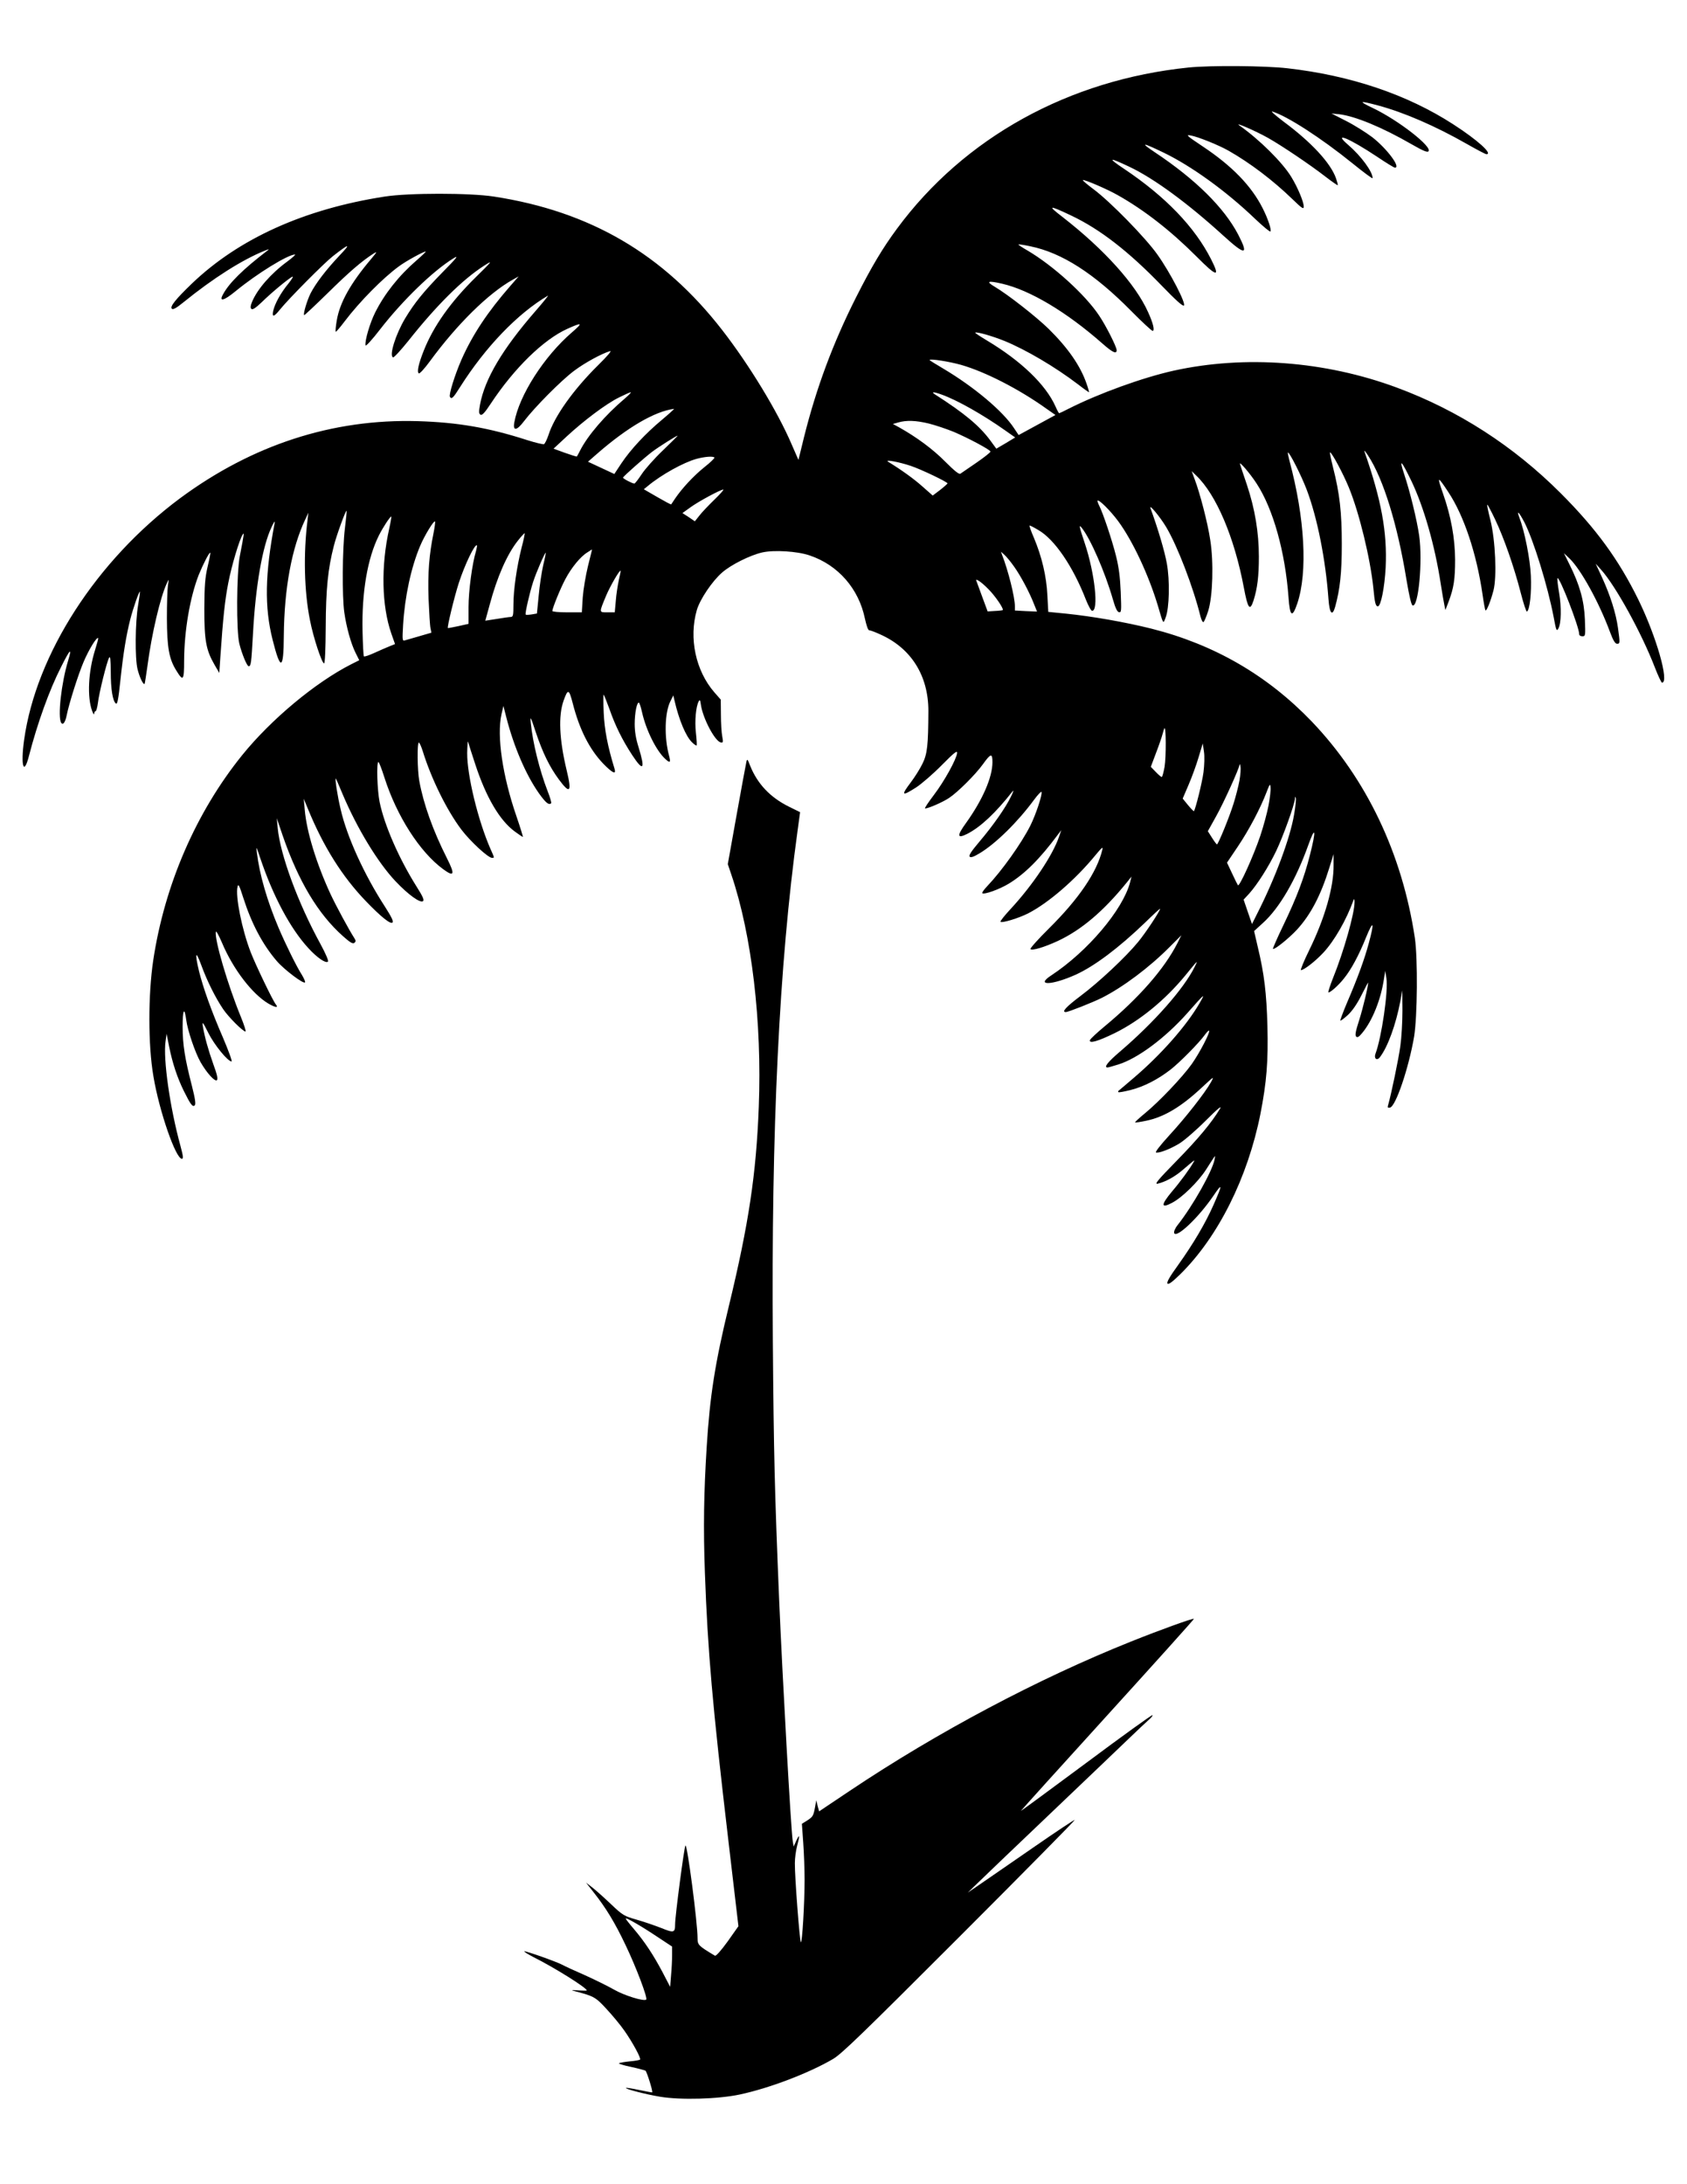 <?xml version="1.0" standalone="no"?>
<!DOCTYPE svg PUBLIC "-//W3C//DTD SVG 20010904//EN"
 "http://www.w3.org/TR/2001/REC-SVG-20010904/DTD/svg10.dtd">
<svg version="1.0" xmlns="http://www.w3.org/2000/svg"
 width="1127pt" height="1459pt" viewBox="0 0 1127 1459"
 preserveAspectRatio="xMidYMid meet">
<g transform="translate(0,1459) scale(0.1,-0.1)"
fill="#000000" stroke="none">
<path d="M7940 14139 c-800 -82 -1499 -468 -1948 -1077 -96 -130 -169 -252
-273 -458 -154 -305 -266 -606 -348 -935 l-37 -151 -45 103 c-94 220 -284 532
-464 764 -394 508 -882 793 -1525 892 -163 25 -568 25 -730 0 -536 -83 -974
-280 -1289 -582 -108 -104 -147 -153 -133 -167 8 -8 30 4 79 44 196 159 390
282 538 342 34 14 37 14 20 1 -161 -123 -255 -216 -295 -291 -29 -52 5 -44 85
22 144 118 349 244 396 244 6 0 -17 -21 -52 -47 -108 -79 -200 -184 -235 -269
-11 -26 -12 -40 -5 -47 8 -8 28 5 69 44 65 64 173 153 203 170 12 6 2 -12 -25
-46 -51 -62 -90 -133 -101 -182 -9 -44 5 -41 45 9 59 73 292 308 354 357 111
87 124 88 44 4 -89 -94 -160 -187 -194 -254 -23 -47 -50 -136 -42 -144 2 -2
73 65 158 148 142 140 227 213 305 263 27 17 25 13 -15 -35 -138 -163 -210
-292 -230 -410 -7 -40 -10 -74 -7 -77 2 -2 29 29 59 69 100 132 256 290 363
368 47 35 164 99 179 99 4 0 -23 -26 -61 -59 -118 -102 -214 -223 -277 -349
-35 -70 -70 -189 -64 -219 2 -8 45 39 98 108 149 192 353 390 490 474 37 23
24 5 -76 -96 -127 -130 -186 -204 -247 -305 -64 -107 -109 -251 -81 -261 6 -2
51 47 101 109 190 240 364 412 508 504 58 37 57 34 -56 -77 -168 -165 -283
-327 -348 -491 -35 -88 -47 -143 -33 -152 6 -3 39 33 74 81 181 247 390 453
552 544 l41 23 -55 -63 c-152 -174 -253 -326 -327 -493 -45 -103 -86 -235 -77
-249 11 -18 22 -7 69 68 169 266 382 488 585 608 8 5 -29 -41 -82 -102 -221
-254 -339 -453 -371 -625 -9 -49 -8 -61 3 -68 10 -6 28 12 68 73 157 238 354
430 513 501 100 45 105 41 30 -24 -186 -160 -353 -421 -385 -601 -11 -60 16
-57 65 8 69 91 248 272 334 336 72 54 184 115 241 132 13 3 -21 -36 -78 -92
-167 -165 -295 -344 -335 -472 -10 -29 -23 -55 -29 -58 -7 -2 -57 10 -111 27
-260 84 -467 119 -733 127 -569 16 -1104 -158 -1587 -515 -558 -415 -962
-1041 -1042 -1615 -24 -174 -2 -243 33 -104 56 216 135 437 214 592 61 122 75
134 47 42 -45 -148 -71 -377 -46 -415 11 -18 27 3 36 48 16 81 78 276 114 360
35 82 87 167 97 158 2 -2 -8 -38 -21 -80 -45 -143 -54 -314 -19 -408 7 -19 13
-27 13 -17 1 9 5 17 10 17 4 0 11 24 15 54 7 64 60 278 75 303 8 13 10 -11 11
-95 0 -116 13 -194 34 -211 10 -8 17 27 30 152 20 188 39 301 66 409 20 78 60
192 65 186 1 -2 -4 -41 -12 -88 -20 -114 -22 -359 -4 -430 13 -53 38 -106 47
-98 2 3 10 56 19 119 28 214 86 461 130 554 14 30 14 30 7 -15 -4 -25 -7 -124
-7 -220 1 -195 14 -271 63 -349 46 -75 52 -67 52 66 1 201 39 423 98 574 29
71 71 153 77 147 2 -2 -6 -43 -18 -93 -17 -74 -21 -123 -22 -280 0 -213 11
-276 68 -375 l32 -55 7 105 c18 265 31 384 53 496 22 115 74 289 96 323 11 18
11 11 -19 -144 -22 -117 -24 -501 -3 -585 17 -68 51 -150 62 -150 16 0 18 20
29 216 17 319 63 586 125 715 14 31 23 43 20 27 -65 -343 -69 -562 -14 -781
53 -211 74 -204 75 26 3 316 52 584 143 777 l21 45 -5 -45 c-29 -227 -23 -482
16 -674 23 -118 80 -288 94 -287 6 1 10 90 11 244 1 252 15 389 54 540 17 69
80 241 85 235 2 -2 -3 -55 -11 -118 -17 -139 -19 -457 -4 -560 14 -100 45
-210 75 -270 l25 -50 -52 -26 c-241 -122 -538 -370 -731 -609 -308 -382 -517
-865 -593 -1367 -35 -232 -35 -571 1 -778 39 -233 149 -550 190 -550 11 0 9
17 -10 88 -70 255 -116 578 -99 697 l7 50 17 -87 c23 -112 54 -205 97 -293 46
-93 60 -112 74 -98 8 8 3 43 -19 130 -47 182 -62 276 -62 395 0 114 12 137 24
46 9 -71 60 -220 96 -283 42 -73 96 -132 109 -120 8 8 1 39 -24 107 -35 98
-58 183 -70 253 -5 35 0 29 37 -45 40 -80 130 -190 155 -190 6 0 -20 71 -57
158 -79 182 -133 334 -161 447 -29 122 -22 141 15 40 39 -107 95 -219 147
-296 36 -53 132 -149 149 -149 5 0 -9 44 -31 98 -89 217 -177 518 -167 568 2
9 20 -24 41 -73 74 -176 202 -343 311 -407 47 -27 69 -29 48 -4 -20 25 -134
262 -167 347 -59 152 -104 377 -88 439 5 21 12 8 38 -74 55 -172 128 -311 223
-422 48 -57 184 -160 190 -143 2 5 -8 27 -21 49 -36 56 -108 202 -157 317 -76
180 -126 352 -144 500 -6 46 -4 43 22 -35 86 -256 201 -471 321 -602 59 -65
118 -105 132 -91 5 5 -14 51 -51 119 -149 272 -268 594 -285 774 l-6 65 39
-115 c106 -307 237 -525 402 -672 49 -44 67 -54 77 -46 11 9 11 15 0 32 -35
54 -122 215 -159 294 -94 203 -160 418 -172 562 l-7 75 29 -70 c103 -251 229
-451 386 -614 103 -107 165 -156 178 -143 8 8 -7 38 -51 107 -137 211 -253
465 -295 648 -22 91 -41 216 -32 206 2 -2 22 -49 45 -104 97 -229 235 -456
353 -581 86 -91 166 -148 184 -133 9 7 -1 31 -43 97 -117 186 -215 409 -247
565 -16 78 -22 267 -8 267 4 0 22 -46 40 -103 82 -257 236 -498 393 -613 74
-54 80 -36 25 73 -94 186 -157 363 -185 517 -13 70 -15 256 -3 256 5 0 16 -26
26 -57 58 -187 161 -395 258 -524 60 -79 179 -189 205 -189 17 0 17 -2 -11 61
-83 190 -156 491 -155 639 1 52 4 86 6 75 3 -11 24 -78 48 -150 72 -220 163
-375 264 -449 27 -20 51 -36 54 -36 2 0 -17 62 -43 138 -93 269 -132 536 -100
680 l13 57 19 -75 c51 -199 131 -384 217 -507 47 -66 68 -83 83 -68 3 3 -7 39
-23 79 -55 142 -100 325 -113 456 -5 51 -2 46 33 -60 46 -137 92 -232 155
-317 74 -100 87 -85 52 60 -50 208 -57 365 -21 467 29 81 36 79 61 -17 45
-176 112 -308 205 -405 60 -61 86 -74 75 -35 -47 153 -68 263 -73 377 -3 69
-3 123 0 120 3 -3 20 -46 38 -95 39 -112 86 -207 152 -308 75 -114 89 -98 43
52 -18 56 -26 106 -26 155 0 74 15 150 29 142 4 -3 13 -31 20 -63 27 -120 95
-257 155 -312 32 -30 38 -25 26 20 -34 124 -30 292 10 368 l18 36 7 -30 c30
-132 77 -245 119 -284 14 -14 28 -23 30 -20 2 2 0 40 -5 84 -9 79 0 177 19
211 7 13 10 8 14 -22 13 -92 94 -245 133 -253 16 -3 17 2 10 40 -5 24 -9 89
-9 145 l-1 101 -43 49 c-125 144 -171 362 -117 549 21 72 102 192 168 250 60
53 189 117 269 135 79 18 236 8 317 -20 190 -64 328 -222 369 -422 11 -49 21
-78 29 -78 8 0 43 -13 79 -30 202 -92 316 -274 316 -508 -1 -231 -7 -288 -40
-354 -17 -35 -52 -90 -77 -123 -68 -90 -61 -96 36 -34 35 23 112 89 170 148
85 86 105 101 103 81 -5 -42 -85 -188 -156 -281 -37 -49 -64 -89 -58 -89 22 0
118 42 160 70 59 39 177 157 226 225 53 74 64 76 64 14 0 -100 -65 -250 -175
-404 -64 -88 -62 -109 6 -75 90 46 189 139 304 285 9 11 4 -5 -11 -35 -35 -73
-120 -195 -212 -303 -53 -63 -72 -91 -64 -99 8 -8 27 -1 67 23 108 65 255 210
363 357 26 35 48 58 50 52 6 -18 -38 -151 -75 -225 -60 -119 -190 -301 -286
-402 -23 -24 -38 -45 -35 -49 12 -11 113 25 176 63 107 65 207 164 329 328
l23 30 -15 -43 c-42 -125 -179 -328 -325 -485 -40 -43 -70 -81 -66 -84 9 -10
121 24 184 56 135 69 316 225 451 390 43 52 51 58 45 35 -36 -150 -157 -328
-357 -526 -71 -70 -126 -132 -123 -137 9 -13 92 12 183 54 158 74 305 199 460
390 l32 40 -10 -40 c-49 -183 -283 -460 -526 -620 -109 -71 4 -67 164 5 125
57 286 178 461 346 56 55 102 97 102 94 0 -15 -98 -163 -147 -222 -82 -100
-260 -267 -384 -360 -97 -73 -129 -108 -99 -108 17 0 181 65 241 95 142 72
317 203 452 339 l79 79 -27 -54 c-87 -171 -257 -365 -485 -554 -52 -43 -97
-85 -99 -93 -5 -24 52 -8 165 47 167 82 336 220 472 385 88 108 88 108 62 56
-73 -146 -270 -369 -498 -564 -82 -70 -110 -106 -83 -106 5 0 37 9 72 20 129
40 312 176 460 342 119 135 124 139 83 68 -87 -151 -259 -346 -444 -503 -52
-45 -97 -82 -99 -84 -2 -2 -2 -5 1 -8 2 -3 40 4 83 15 87 22 180 70 264 135
62 48 194 182 230 233 13 18 26 31 28 28 10 -9 -63 -149 -116 -224 -63 -88
-217 -250 -312 -328 -38 -31 -68 -59 -66 -61 3 -2 36 3 74 11 121 25 235 94
373 223 81 75 83 77 60 35 -40 -72 -172 -240 -280 -357 -61 -67 -95 -111 -87
-113 22 -5 92 22 154 59 32 19 111 87 177 153 82 82 112 106 96 80 -56 -93
-145 -200 -290 -348 -129 -132 -150 -158 -125 -152 51 12 111 45 162 88 83 71
88 75 78 58 -25 -45 -90 -134 -145 -198 -76 -91 -76 -117 2 -75 66 35 172 139
224 219 70 109 64 103 58 69 -15 -77 -143 -306 -247 -438 -17 -21 -26 -44 -23
-53 14 -38 164 104 263 250 61 90 61 76 -1 -64 -54 -122 -133 -256 -235 -399
-58 -80 -79 -117 -71 -125 7 -7 33 12 86 64 252 249 449 643 534 1068 42 215
53 353 47 591 -6 217 -21 345 -64 524 l-25 108 59 54 c110 99 220 288 303 520
48 135 54 102 11 -66 -38 -150 -87 -281 -177 -468 -41 -85 -72 -156 -70 -159
9 -8 104 68 160 128 92 100 160 230 217 415 l28 90 0 -72 c2 -146 -58 -356
-163 -570 -36 -73 -60 -133 -55 -133 20 0 97 60 150 117 74 80 154 219 202
353 3 8 6 2 6 -15 1 -72 -71 -329 -145 -511 -19 -48 -32 -89 -30 -92 8 -7 67
45 104 92 48 59 99 153 148 275 49 120 57 104 19 -36 -28 -106 -75 -235 -146
-400 -27 -64 -47 -118 -45 -120 2 -3 25 14 50 37 31 29 61 73 91 132 25 50 45
88 45 85 0 -27 -35 -172 -60 -251 -24 -74 -29 -101 -20 -110 8 -8 19 -2 40 24
68 81 126 226 146 365 l8 50 8 -50 c13 -84 -32 -394 -73 -503 -12 -32 9 -50
29 -24 53 68 108 221 137 375 l13 72 1 -135 c0 -74 -6 -181 -14 -237 -12 -88
-61 -322 -81 -392 -6 -19 -4 -22 12 -19 38 7 125 264 161 474 22 136 25 520 5
659 -85 564 -323 1063 -689 1446 -297 309 -651 514 -1071 620 -176 44 -394 82
-568 100 l-121 12 -6 111 c-6 127 -37 258 -90 384 -20 45 -32 82 -29 82 4 0
30 -13 58 -30 109 -62 232 -243 319 -467 16 -40 34 -73 41 -73 45 0 18 250
-49 451 -39 117 -41 129 -20 103 58 -73 154 -292 207 -475 17 -60 29 -85 41
-88 17 -3 17 7 12 135 -4 100 -13 167 -31 239 -26 105 -88 290 -113 338 -8 16
-13 31 -11 33 10 9 86 -67 138 -137 96 -130 203 -358 265 -564 38 -129 35
-125 52 -80 25 64 29 247 8 362 -14 79 -60 235 -109 368 -13 35 64 -57 105
-126 75 -126 181 -402 229 -597 6 -23 15 -40 20 -37 5 3 19 36 31 73 31 96 38
327 14 476 -17 114 -69 313 -104 405 l-20 54 30 -29 c134 -127 256 -414 319
-751 26 -138 40 -158 64 -85 26 82 36 162 36 293 0 161 -26 319 -80 481 -23
68 -44 130 -46 138 -9 26 67 -62 111 -130 111 -170 191 -458 213 -760 9 -129
25 -140 59 -40 70 210 50 569 -52 950 -8 30 -13 55 -11 57 8 8 91 -156 126
-249 71 -188 126 -467 145 -730 7 -97 26 -118 45 -50 32 117 44 224 44 417 0
215 -14 338 -59 515 -13 52 -22 96 -20 98 8 8 88 -141 126 -234 70 -170 144
-476 164 -674 9 -96 15 -120 30 -120 20 0 45 126 52 260 11 234 -28 449 -142
775 -4 11 8 -2 26 -30 101 -156 195 -458 255 -827 18 -106 32 -169 41 -172 39
-15 68 294 44 466 -15 105 -62 297 -101 413 -36 109 -18 91 50 -50 82 -172
156 -429 195 -685 9 -58 20 -121 24 -140 l7 -35 23 60 c33 88 42 147 42 277
-1 143 -27 288 -81 442 -42 119 -37 120 37 7 103 -156 187 -407 227 -680 8
-57 17 -106 20 -108 7 -7 35 63 53 132 24 91 13 337 -20 470 -14 55 -24 102
-21 104 2 2 26 -43 53 -100 59 -124 126 -316 171 -491 18 -70 36 -125 41 -123
19 12 31 125 26 240 -5 112 -42 298 -77 389 -20 53 -3 37 33 -31 61 -118 157
-427 197 -638 16 -87 19 -94 31 -73 19 34 21 142 5 237 -9 52 -14 96 -11 99
13 13 145 -326 145 -374 0 -8 9 -14 21 -14 21 0 21 3 17 113 -5 125 -35 232
-104 369 l-36 73 37 -35 c76 -73 197 -292 271 -492 21 -56 34 -78 47 -78 20 0
20 4 6 106 -14 99 -50 213 -105 334 l-44 95 36 -40 c98 -109 271 -424 359
-652 22 -57 44 -103 48 -103 51 0 -37 308 -158 555 -131 267 -283 475 -519
711 -315 315 -684 553 -1094 705 -480 178 -1016 218 -1492 113 -206 -46 -497
-151 -701 -254 -32 -17 -61 -30 -63 -30 -3 0 -14 21 -25 46 -65 145 -229 303
-458 440 -45 27 -80 50 -78 52 8 8 113 -22 195 -55 144 -59 338 -173 493 -291
37 -29 70 -52 72 -52 2 0 -5 26 -16 57 -41 119 -123 238 -254 367 -83 81 -272
229 -360 281 -61 36 -45 42 50 20 186 -43 429 -188 668 -398 70 -62 97 -74 97
-46 0 22 -71 163 -117 231 -92 139 -307 334 -479 435 -35 20 -62 38 -60 40 2
2 37 -3 79 -12 211 -43 427 -182 674 -432 72 -73 137 -133 143 -133 16 0 4 51
-30 125 -83 186 -293 419 -572 636 -103 79 -93 81 59 9 192 -91 384 -240 604
-468 90 -93 139 -138 148 -133 17 11 -90 219 -177 341 -79 112 -314 352 -425
435 -43 32 -76 60 -73 62 6 7 165 -61 236 -102 177 -100 352 -237 523 -408
137 -138 160 -142 99 -21 -110 218 -306 421 -582 606 -114 76 -104 80 35 14
165 -78 392 -245 630 -462 145 -132 169 -130 97 9 -94 180 -285 369 -557 550
-102 68 -85 67 60 -3 184 -89 416 -256 608 -440 54 -51 100 -90 104 -86 9 9
-15 83 -52 156 -75 148 -203 281 -400 412 -108 72 -116 80 -80 73 48 -8 191
-66 255 -103 142 -81 295 -197 423 -321 67 -65 77 -71 77 -50 -1 32 -40 126
-82 195 -58 97 -213 251 -348 346 -40 28 109 -37 191 -83 92 -52 281 -179 384
-259 43 -33 80 -59 82 -57 2 2 -4 23 -12 47 -36 101 -163 239 -349 377 -55 42
-90 72 -76 68 99 -30 326 -177 533 -344 75 -61 137 -107 137 -101 0 43 -76
147 -163 222 -108 93 7 45 196 -81 58 -39 110 -71 116 -71 42 0 -54 128 -152
204 -40 30 -117 79 -172 107 l-100 51 51 -5 c105 -12 286 -86 487 -202 73 -42
102 -54 110 -46 29 29 -202 209 -373 290 -98 47 -90 50 35 17 175 -47 385
-138 597 -259 65 -37 122 -67 128 -67 46 0 -59 95 -222 200 -306 198 -684 326
-1108 374 -147 17 -513 20 -660 5z m-1520 -1986 c161 -46 386 -161 568 -291
l63 -44 -123 -67 -123 -67 -30 45 c-74 114 -267 276 -472 398 -51 30 -93 56
-93 58 0 11 132 -10 210 -32z m-2246 -225 c-131 -111 -248 -247 -299 -348 -10
-19 -19 -37 -21 -39 -2 -2 -37 9 -79 24 l-77 28 87 81 c117 108 263 218 350
261 38 19 74 35 79 35 5 0 -13 -19 -40 -42z m2115 27 c103 -36 278 -135 429
-242 l64 -45 -63 -38 -63 -37 -41 56 c-72 97 -171 180 -371 308 -26 17 -4 16
45 -2z m-1868 -170 c-110 -92 -207 -196 -270 -290 l-47 -71 -88 41 -88 41 63
55 c201 175 384 282 512 298 4 1 -33 -33 -82 -74z m1784 -24 c44 -11 118 -36
165 -55 99 -42 243 -119 247 -132 1 -5 -41 -38 -93 -74 -52 -36 -101 -69 -108
-74 -9 -6 -39 18 -102 81 -81 82 -190 163 -310 230 l-39 21 35 10 c55 16 118
14 205 -7z m-1775 -178 c-56 -53 -120 -125 -143 -160 -23 -35 -45 -63 -49 -63
-14 0 -78 34 -76 40 5 11 141 131 193 171 45 34 164 109 172 109 2 0 -42 -44
-97 -97z m343 -49 c3 -3 -27 -33 -68 -65 -72 -58 -148 -140 -195 -209 -13 -19
-25 -37 -26 -39 -2 -2 -43 20 -93 49 l-90 52 27 22 c90 75 238 157 325 181 55
15 110 19 120 9z m1312 -56 c66 -22 245 -107 245 -117 -1 -3 -23 -23 -50 -44
l-49 -37 -68 60 c-57 51 -139 110 -230 166 -26 17 75 -2 152 -28z m-1312 -225
c-39 -38 -84 -85 -100 -106 l-31 -39 -41 28 -42 27 53 38 c53 39 202 119 220
119 6 0 -21 -30 -59 -67z m-2173 -195 c-56 -250 -50 -515 14 -699 l25 -71 -37
-15 c-20 -8 -66 -28 -101 -44 -35 -16 -67 -27 -70 -23 -3 3 -7 78 -9 167 -6
261 33 488 109 640 28 56 75 127 83 127 2 0 -4 -37 -14 -82z m296 -30 c-29
-142 -39 -266 -33 -437 4 -91 9 -180 13 -197 l6 -30 -79 -23 c-43 -12 -87 -25
-97 -28 -18 -6 -19 -1 -13 103 11 187 53 384 114 528 28 67 91 171 99 163 3
-3 -2 -38 -10 -79z m588 -98 c-32 -128 -54 -280 -54 -379 0 -70 -2 -81 -17
-82 -10 0 -52 -6 -94 -13 l-77 -12 30 109 c49 183 115 334 188 426 23 29 43
51 45 49 2 -2 -7 -46 -21 -98z m-304 -21 c-26 -85 -50 -268 -50 -374 l0 -112
-67 -15 c-38 -8 -69 -14 -71 -13 -6 5 43 208 73 301 40 123 108 264 121 251 2
-2 -1 -19 -6 -38z m748 -100 c-15 -62 -31 -156 -35 -210 l-6 -99 -99 0 c-54 0
-98 4 -98 9 0 18 53 149 87 213 40 76 102 152 148 179 16 11 30 19 30 19 1 0
-12 -50 -27 -111z m-299 6 c-10 -44 -24 -135 -30 -201 l-12 -122 -35 -6 c-20
-3 -38 -4 -40 -1 -6 6 26 145 50 219 20 62 79 198 84 194 1 -2 -6 -39 -17 -83z
m3146 -10 c44 -62 102 -170 134 -253 l19 -47 -74 3 -74 4 0 29 c0 59 -44 237
-86 344 l-7 20 22 -20 c13 -11 43 -47 66 -80z m-2641 -90 c-7 -33 -17 -95 -20
-137 l-7 -78 -49 0 c-57 0 -57 -5 -8 113 27 63 89 171 96 165 1 -2 -4 -30 -12
-63z m2470 -61 c43 -43 103 -130 95 -139 -2 -2 -26 -5 -53 -6 l-48 -3 -33 89
c-18 50 -36 98 -40 109 -7 16 -5 17 13 7 11 -6 41 -31 66 -57z m1176 -1186
c-7 -38 -15 -68 -19 -68 -4 0 -22 15 -40 34 l-33 34 35 93 c20 52 39 108 43
124 4 17 10 35 13 40 11 19 12 -190 1 -257z m260 -36 c-9 -69 -54 -249 -64
-260 -2 -2 -20 17 -40 41 l-35 43 39 91 c22 51 52 133 67 184 l28 93 8 -54 c5
-33 3 -89 -3 -138z m240 -57 c-7 -38 -25 -108 -40 -155 -28 -90 -102 -270
-110 -270 -3 0 -18 20 -33 44 l-28 44 55 99 c51 91 154 318 157 346 1 6 4 1 6
-13 3 -14 0 -56 -7 -95z m195 -162 c-9 -49 -34 -142 -56 -207 -44 -131 -139
-341 -149 -329 -3 4 -21 40 -39 79 l-34 72 72 107 c76 113 151 256 192 363 22
57 24 60 27 33 2 -17 -4 -70 -13 -118z m170 -65 c-27 -158 -126 -424 -247
-662 l-34 -68 -28 81 -28 82 37 40 c54 60 131 181 181 286 44 91 123 310 125
348 1 16 2 17 6 3 2 -9 -3 -59 -12 -110z"/>
<path d="M4986 9500 c-3 -14 -33 -173 -65 -353 l-59 -329 24 -71 c136 -400
205 -983 183 -1550 -17 -448 -67 -781 -199 -1327 -94 -387 -128 -607 -149
-945 -19 -304 -23 -541 -12 -839 19 -526 50 -882 157 -1791 l67 -571 -72 -102
c-45 -62 -78 -99 -85 -95 -110 66 -116 72 -116 116 0 105 -69 632 -81 620 -8
-8 -69 -470 -69 -526 0 -57 -9 -59 -90 -26 -41 16 -115 42 -165 56 -86 25 -94
29 -171 102 -45 43 -101 93 -125 112 l-44 34 51 -65 c82 -104 142 -202 214
-354 69 -144 148 -352 137 -362 -14 -14 -147 27 -216 67 -40 23 -128 66 -194
96 -67 29 -134 60 -148 68 -38 21 -251 96 -256 91 -3 -3 24 -19 58 -37 141
-70 359 -207 359 -224 0 -2 -26 -2 -57 0 -32 3 -49 2 -38 -1 142 -37 151 -41
225 -121 40 -43 95 -109 122 -148 54 -77 112 -184 104 -192 -3 -3 -34 -9 -70
-12 -36 -4 -68 -9 -71 -13 -3 -3 33 -14 81 -24 47 -10 90 -22 96 -25 9 -6 51
-140 45 -145 -1 -1 -40 6 -87 16 -47 10 -87 16 -88 14 -9 -7 132 -43 227 -59
137 -23 390 -16 534 15 197 42 462 143 622 237 59 35 197 169 845 817 426 426
772 777 770 780 -3 2 -122 -77 -265 -176 -143 -99 -303 -209 -355 -245 l-95
-65 65 63 c79 76 196 189 480 459 285 271 403 385 530 506 58 56 119 113 135
127 17 14 27 28 24 31 -3 3 -202 -140 -442 -319 -240 -178 -437 -323 -437
-321 0 2 261 291 580 642 319 351 578 639 576 641 -5 6 -229 -75 -421 -152
-620 -248 -1290 -603 -1877 -996 l-206 -138 -10 37 -9 37 -7 -40 c-12 -65 -15
-69 -52 -94 l-37 -23 9 -127 c5 -69 9 -180 9 -246 0 -158 -16 -428 -25 -418
-8 9 -41 438 -40 528 0 33 7 85 15 115 19 72 18 84 -5 36 l-18 -40 -6 35 c-12
73 -69 1098 -91 1614 -30 727 -36 970 -42 1725 -11 1420 42 2517 165 3410 l17
125 -75 37 c-125 62 -210 152 -259 274 -17 45 -20 47 -25 24z m-593 -7848 l97
-64 0 -58 c0 -31 -3 -92 -7 -134 l-6 -77 -51 98 c-61 115 -118 202 -192 289
-30 35 -54 66 -54 69 0 10 104 -50 213 -123z"/>
</g>
</svg>
